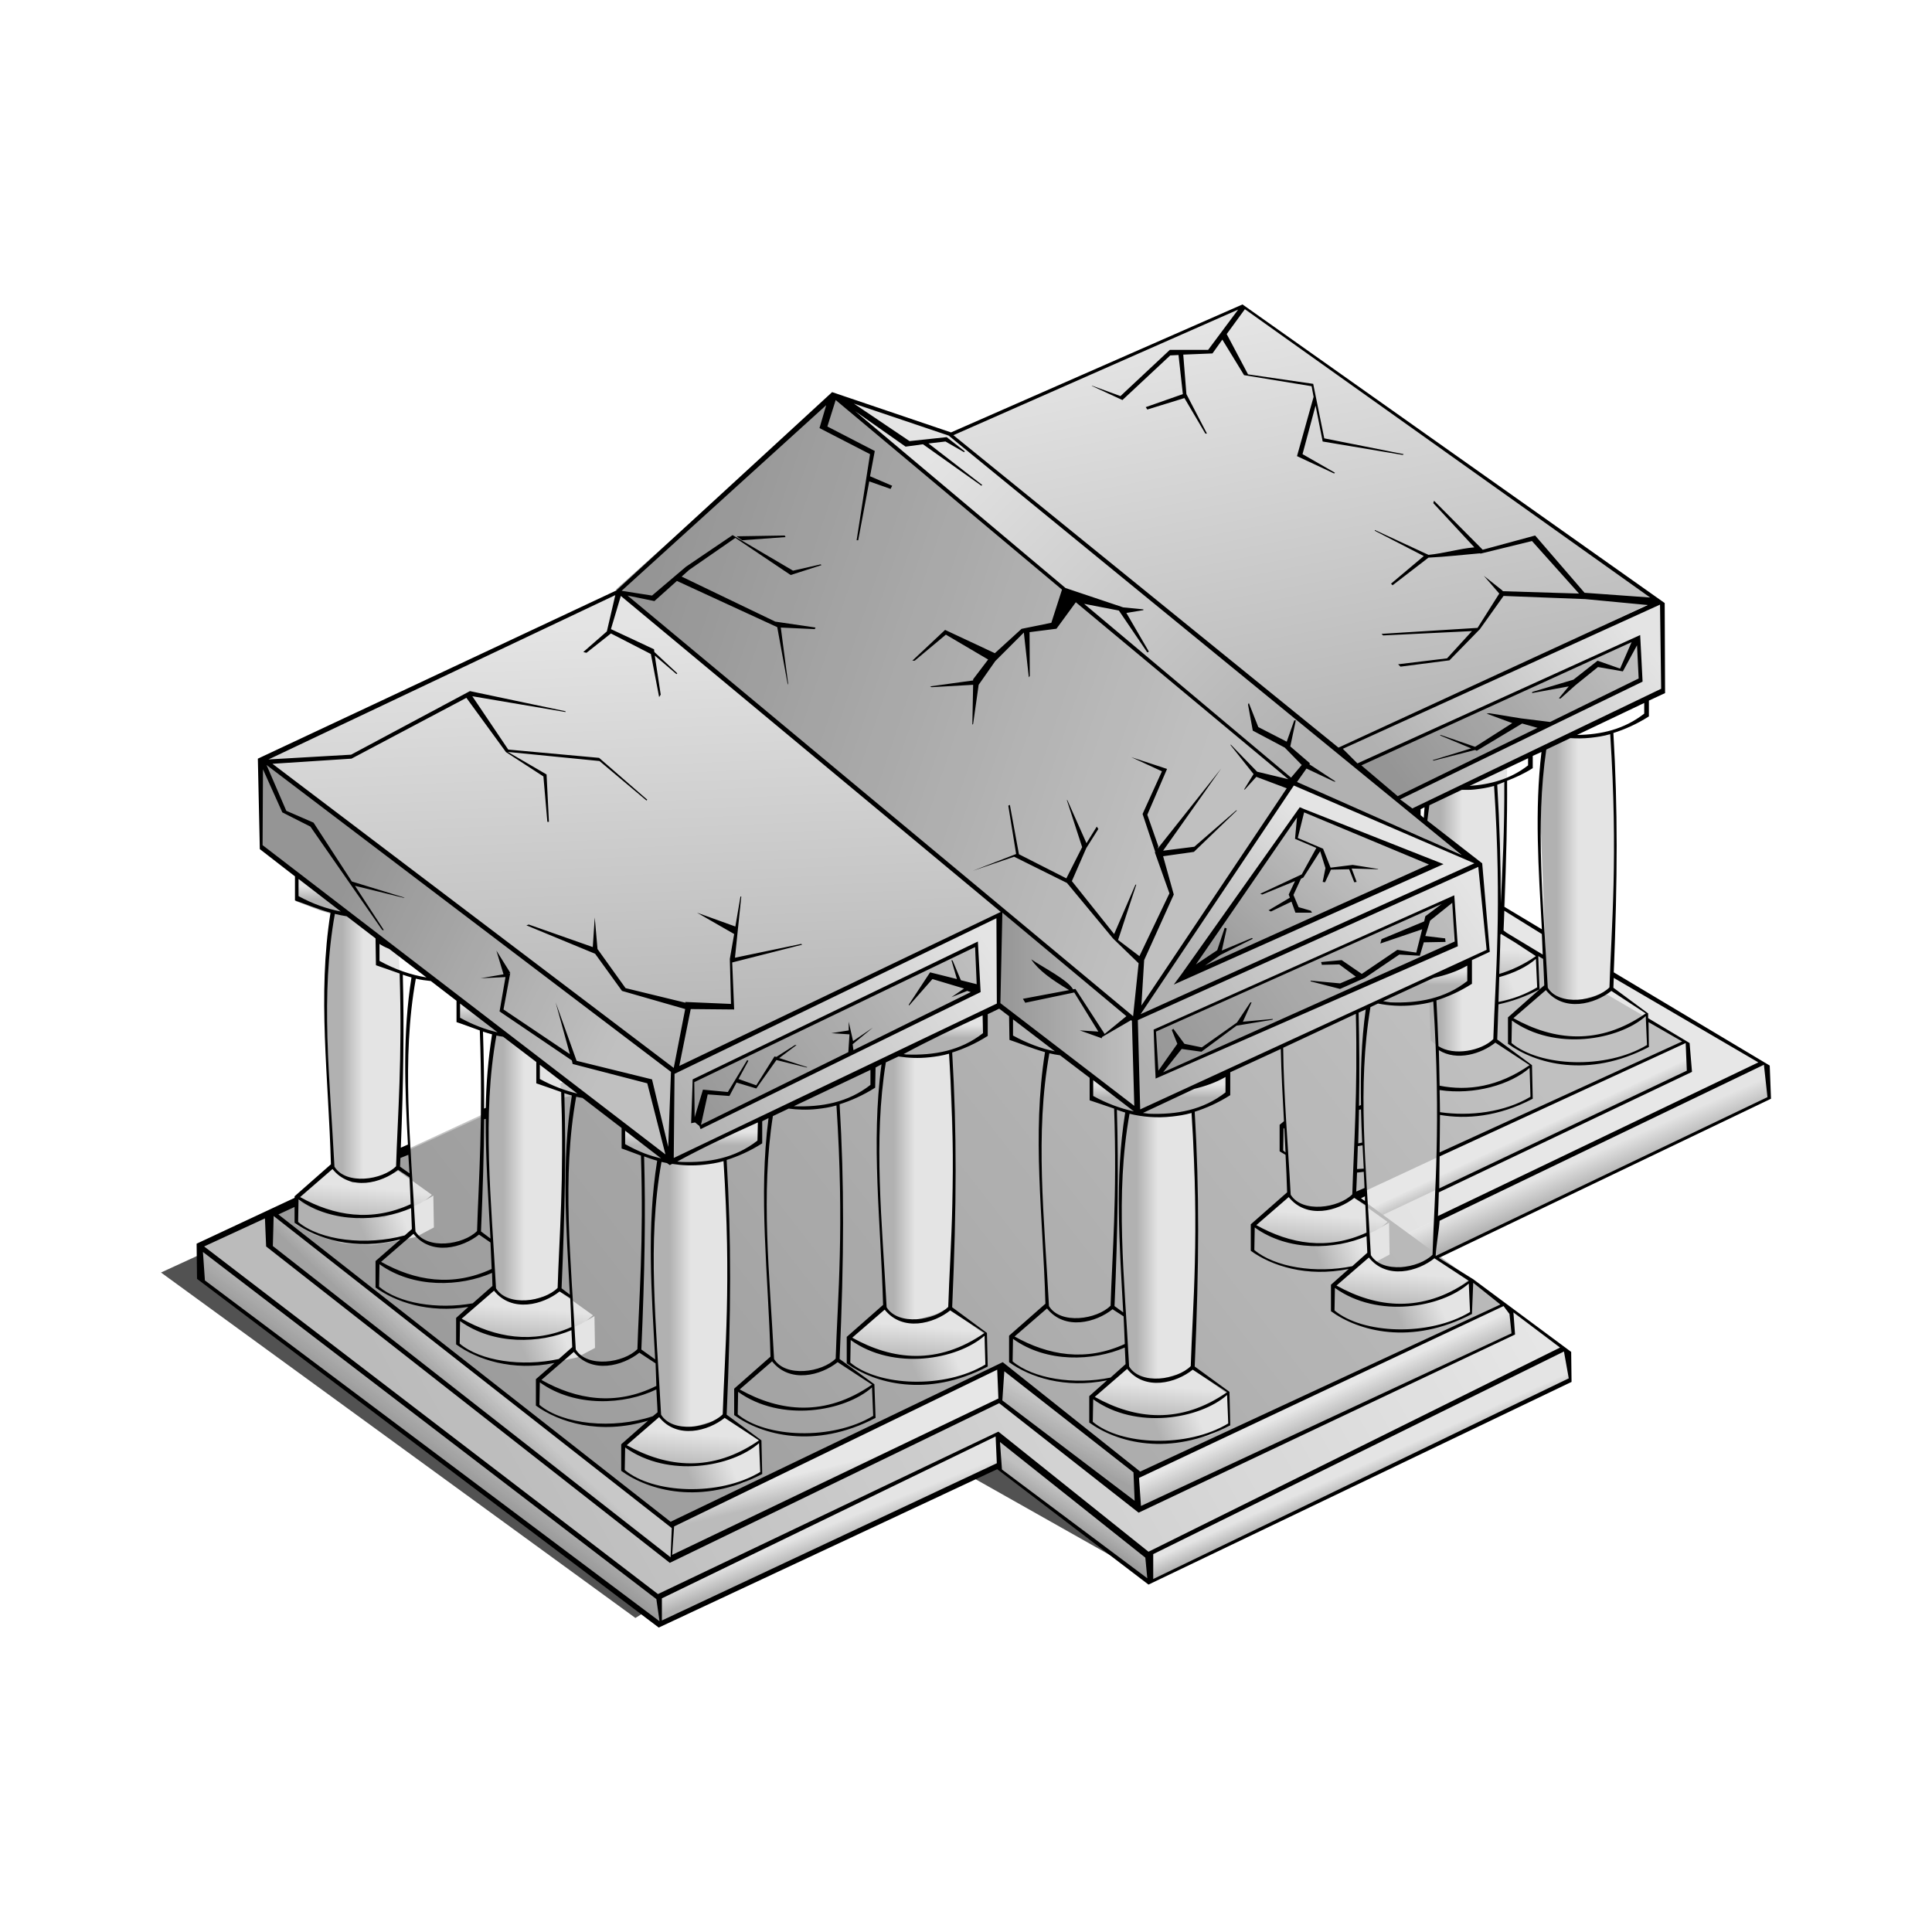 <svg:svg xmlns:dc="http://purl.org/dc/elements/1.1/" xmlns:ns1="http://www.w3.org/1999/xlink" xmlns:ns3="http://creativecommons.org/ns#" xmlns:rdf="http://www.w3.org/1999/02/22-rdf-syntax-ns#" xmlns:svg="http://www.w3.org/2000/svg" height="152.861" id="svg2" version="1.0" viewBox="-12.392 -9.353 152.861 152.861" width="152.861">
  <svg:defs id="defs4">
    <svg:linearGradient id="linearGradient2338">
      <svg:stop id="stop2340" offset="0" stop-color="#b1b1b1" />
      <svg:stop id="stop2342" offset="1" stop-color="#e4e4e4" />
    </svg:linearGradient>
    <svg:linearGradient gradientTransform="translate(1.384 .173)" gradientUnits="userSpaceOnUse" id="linearGradient2369" x1="19.475" x2="92.886" y1="104.53" y2="62.667" ns1:href="#linearGradient2338" />
    <svg:linearGradient gradientTransform="translate(1.384 .173)" gradientUnits="userSpaceOnUse" id="linearGradient2373" x1="18.812" x2="21.25" y1="104.88" y2="101.56" ns1:href="#linearGradient2338" />
    <svg:linearGradient gradientTransform="translate(1.384 .173)" gradientUnits="userSpaceOnUse" id="linearGradient2956" x1="21.312" x2="23" y1="100.25" y2="98.438" ns1:href="#linearGradient2338" />
    <svg:linearGradient gradientTransform="translate(1.384 .173)" gradientUnits="userSpaceOnUse" id="linearGradient2962" x1="49.062" x2="48.438" y1="114.06" y2="112.5" ns1:href="#linearGradient2338" />
    <svg:linearGradient gradientTransform="translate(1.384 .173)" gradientUnits="userSpaceOnUse" id="linearGradient2966" x1="48.812" x2="48.375" y1="109.12" y2="107.31" ns1:href="#linearGradient2338" />
    <svg:linearGradient gradientTransform="translate(1.384 .173)" gradientUnits="userSpaceOnUse" id="linearGradient2970" x1="69.188" x2="70.562" y1="104.62" y2="102.06" ns1:href="#linearGradient2338" />
    <svg:linearGradient gradientTransform="translate(1.384 .173)" gradientUnits="userSpaceOnUse" id="linearGradient2976" x1="70.562" x2="71.812" y1="111.47" y2="109.47" ns1:href="#linearGradient2338" />
    <svg:linearGradient gradientTransform="translate(1.384 .173)" gradientUnits="userSpaceOnUse" id="linearGradient2982" x1="90.062" x2="89.5" y1="109.69" y2="108.44" ns1:href="#linearGradient2338" />
    <svg:linearGradient gradientTransform="translate(1.384 .173)" gradientUnits="userSpaceOnUse" id="linearGradient2986" x1="89.75" x2="89" y1="103.47" y2="101.84" ns1:href="#linearGradient2338" />
    <svg:linearGradient gradientTransform="translate(1.384 .173)" gradientUnits="userSpaceOnUse" id="linearGradient2990" x1="107.19" x2="106.66" y1="81.5" y2="80.375" ns1:href="#linearGradient2338" />
    <svg:linearGradient gradientTransform="translate(1.384 .173)" gradientUnits="userSpaceOnUse" id="linearGradient2994" x1="111.91" x2="111" y1="84.375" y2="82.312" ns1:href="#linearGradient2338" />
    <svg:linearGradient gradientTransform="translate(1.384 .173)" gradientUnits="userSpaceOnUse" id="linearGradient3000" x1="21.69" x2="97.678" y1="121.21" y2="62.151" ns1:href="#linearGradient2338" />
    <svg:linearGradient gradientUnits="userSpaceOnUse" id="linearGradient3036" x1="39.188" x2="40.875" y1="96.625" y2="96.625" ns1:href="#linearGradient2338" />
    <svg:linearGradient gradientUnits="userSpaceOnUse" id="linearGradient3038" x1="40.893" x2="41.16" y1="107" y2="103.91" ns1:href="#linearGradient2338" />
    <svg:linearGradient gradientUnits="userSpaceOnUse" id="linearGradient3040" x1="40.968" x2="44.15" y1="107.8" y2="106.5" ns1:href="#linearGradient2338" />
    <svg:linearGradient gradientUnits="userSpaceOnUse" id="linearGradient3042" x1="42.471" x2="42.471" y1="81.11" y2="80.049" ns1:href="#linearGradient2338" />
    <svg:linearGradient gradientTransform="translate(1.384 .173)" gradientUnits="userSpaceOnUse" id="linearGradient3308" x1="65.188" x2="76.188" y1="70.594" y2="70.594" ns1:href="#linearGradient2338" />
    <svg:linearGradient gradientTransform="translate(1.384 .173)" gradientUnits="userSpaceOnUse" id="linearGradient3311" x1="40.812" x2="64.125" y1="80.719" y2="64.656" ns1:href="#linearGradient2338" />
    <svg:linearGradient gradientTransform="translate(1.384 .173)" gradientUnits="userSpaceOnUse" id="linearGradient3314" x1="38.625" x2="37.062" y1="76.5" y2="39.875" ns1:href="#linearGradient2338" />
    <svg:linearGradient gradientTransform="translate(1.384 .173)" gradientUnits="userSpaceOnUse" id="linearGradient3318" x1="13" x2="35.25" y1="61.625" y2="72.75" ns1:href="#linearGradient2338" />
    <svg:linearGradient gradientTransform="translate(1.384 .173)" gradientUnits="userSpaceOnUse" id="linearGradient3334" x1="78.009" x2="102.2" y1="76.807" y2="60.294" ns1:href="#linearGradient2338" />
    <svg:linearGradient gradientTransform="translate(1.384 .173)" gradientUnits="userSpaceOnUse" id="linearGradient3340" x1="81.44" x2="91.494" y1="67.903" y2="56.445" ns1:href="#linearGradient2338" />
    <svg:linearGradient gradientTransform="translate(1.384 .173)" gradientUnits="userSpaceOnUse" id="linearGradient3346" x1="98.402" x2="115.93" y1="54.03" y2="40.663" ns1:href="#linearGradient2338" />
    <svg:linearGradient gradientTransform="translate(1.384 .173)" gradientUnits="userSpaceOnUse" id="linearGradient3354" x1="37.65" x2="81.178" y1="37.092" y2="51.866" ns1:href="#linearGradient2338" />
    <svg:linearGradient gradientTransform="translate(1.384 .173)" gradientUnits="userSpaceOnUse" id="linearGradient3360" x1="88.009" x2="61.797" y1="50.834" y2="24.781" ns1:href="#linearGradient2338" />
    <svg:linearGradient gradientTransform="translate(1.384 .173)" gradientUnits="userSpaceOnUse" id="linearGradient3364" x1="91.424" x2="84.116" y1="53.455" y2="16.043" ns1:href="#linearGradient2338" />
    <svg:linearGradient gradientTransform="translate(61.598 -38.484)" gradientUnits="userSpaceOnUse" id="linearGradient3366" x1="39.188" x2="40.875" y1="96.625" y2="96.625" ns1:href="#linearGradient2338" />
    <svg:linearGradient gradientTransform="translate(61.598 -38.484)" gradientUnits="userSpaceOnUse" id="linearGradient3368" x1="40.893" x2="41.16" y1="107" y2="103.91" ns1:href="#linearGradient2338" />
    <svg:linearGradient gradientTransform="translate(61.598 -38.484)" gradientUnits="userSpaceOnUse" id="linearGradient3370" x1="40.968" x2="44.15" y1="107.8" y2="106.5" ns1:href="#linearGradient2338" />
    <svg:filter id="filter3434">
      <svg:feGaussianBlur id="feGaussianBlur3436" stdDeviation="0.772" />
    </svg:filter>
  </svg:defs>
  <svg:g fill-rule="evenodd" id="layer2">
    <svg:path d="m37.881 118.66l-37.535-27.33 55.697-25.6 45.837 34.94-24.388 14.18-17.47-9.86-22.141 13.67z" fill-opacity=".676" filter="url(#filter3434)" id="path3380" />
    <svg:path d="m3.388 89.193l24.165-11.186 64.286-24.284 35.301 21.001-28.23 13.574 12.66 9.086-33.122 16.226-12.026-9.48-26.638 12.8-36.396-27.737z" fill="url(#linearGradient2369)" id="path2367" />
    <svg:path d="m3.196 89.298l0.188 2.437 36.375 27.435 0.375-0.06-0.5-2.25-36.438-27.562z" fill="url(#linearGradient2373)" id="path2371" />
    <svg:path d="m3.196 89.298l0.188 2.437 36.375 27.435 0.375-0.06-0.5-2.25-36.438-27.562z" fill-opacity=".157" id="path2375" />
    <svg:path d="m9.071 86.735l-0.188 2.438 31.812 24.937 0.125-2.69-15.187-11.935-16.563-12.75z" fill="url(#linearGradient2956)" id="path2954" />
    <svg:path d="m9.071 86.735l-0.188 2.438 31.812 24.937 0.125-2.69-15.187-11.935-16.563-12.75z" fill-opacity=".157" id="path2958" />
    <svg:path d="m39.634 116.99l27.062-12.88-0.062 2.63-26.688 12.37-0.312-2.12z" fill="url(#linearGradient2962)" id="path2960" />
    <svg:path d="m40.946 111.17l26.063-12.56-0.188 2.94-26.187 12.56" fill="url(#linearGradient2966)" id="path2964" />
    <svg:path d="m66.821 98.798v2.622l11 8.63-0.312-3.13-10.688-8.122z" fill="url(#linearGradient2970)" id="path2968" />
    <svg:path d="m66.821 98.798v2.622l11 8.63-0.312-3.13-10.688-8.122z" fill-opacity=".157" id="path2972" />
    <svg:path d="m66.509 104.24l0.125 2.5 11.937 9.06-0.062-2.06-12-9.5z" fill="url(#linearGradient2976)" id="path2974" />
    <svg:path d="m66.509 104.24l0.125 2.5 11.937 9.06-0.062-2.06-12-9.5z" fill-opacity=".157" id="path2978" />
    <svg:path d="m78.634 113.61l32.626-16.187 0.44 0.25 0.18 2.187-33.184 15.94-0.062-2.19z" fill="url(#linearGradient2982)" id="path2980" />
    <svg:path d="m77.571 110.17l29.749-13.872-0.06-1.688-0.63-0.75-29.184 13.69 0.125 2.62z" fill="url(#linearGradient2986)" id="path2984" />
    <svg:path d="m94.759 85.235l26.121-12.187 0.38 0.312 0.06 1.938-24.624 11.625-1.937-1.688z" fill="url(#linearGradient2990)" id="path2988" />
    <svg:path d="m101.2 90.235l26.43-12.625-0.25-2.562s0-0.313-0.25-0.313-28.184 13.5-28.184 13.5l2.254 2z" fill="url(#linearGradient2994)" id="path2992" />
    <svg:path d="m3.388 89.193l24.165-11.186 64.286-24.284 35.301 21.001-28.23 13.574 12.66 9.086-33.122 16.226-12.026-9.48-26.638 12.8-36.396-27.737z" fill="#fff" fill-opacity=".125" id="path2996" />
    <svg:path d="m9.074 86.63l31.643 24.75 26.074-12.64 10.784 8.48 29.075-13.43-11.751-8.574 26.161-12.197-18.29-10.695-76.549 16.44-17.147 7.866z" fill="url(#linearGradient3000)" id="path2998" />
    <svg:path d="m9.074 86.63l31.643 24.75 26.074-12.64 10.784 8.48 29.075-13.43-11.751-8.574 26.161-12.197-18.29-10.695-76.549 16.44-17.147 7.866z" fill-opacity=".157" id="path3002" />
    <svg:g id="g3080" transform="translate(-24.51 -19.287)">
      <svg:path d="m38.375 102.38l-0.187-5.442-0.313-8.25 0.187-4.25 0.438-2.188 1.812 0.312 3.313-0.312 0.063 3.438 0.187 4-0.063 6.624-0.062 3.938-0.25 2.19-0.938 0.5-1.937 0.56-1.125-0.19-1.125-0.93z" fill="url(#linearGradient3036)" id="path3082" />
      <svg:path d="m38.375 102.44l-2.875 2.37 2.812 1.31 2.063 0.32 1.625-0.06 1.625-0.38 1.75-0.75 0.912-0.78-2.662-1.91-0.937 0.5-0.938 0.32-1.75 0.12-0.875-0.44-0.75-0.62z" fill="url(#linearGradient3038)" id="path3084" />
      <svg:path d="m35.488 104.84v1.99l1.458 0.8 2.298 0.7 2.254 0.14 2.298-0.4 1.238-0.27 1.414-0.75-0.044-2.52-1.061 0.62-1.502 0.66-1.326 0.45-1.68 0.13-1.591-0.18-2.077-0.53-1.679-0.84z" fill="url(#linearGradient3040)" id="path3086" />
      <svg:path d="m35.532 79.563v1.68l1.856 0.707 1.724 0.53 1.502 0.088 1.768-0.132 1.945-0.486 1.9-1.017 0.133-1.856-10.828 0.486z" fill="url(#linearGradient3042)" id="path3088" />
    </svg:g>
    <svg:g id="g3062" transform="translate(-18.077 -14.244)">
      <svg:path d="m38.375 102.38l-0.187-5.442-0.313-8.25 0.187-4.25 0.438-2.188 1.812 0.312 3.313-0.312 0.063 3.438 0.187 4-0.063 6.624-0.062 3.938-0.25 2.19-0.938 0.5-1.937 0.56-1.125-0.19-1.125-0.93z" fill="url(#linearGradient3036)" id="path3064" />
      <svg:path d="m38.375 102.44l-2.875 2.37 2.812 1.31 2.063 0.32 1.625-0.06 1.625-0.38 1.75-0.75 0.912-0.78-2.662-1.91-0.937 0.5-0.938 0.32-1.75 0.12-0.875-0.44-0.75-0.62z" fill="url(#linearGradient3038)" id="path3066" />
      <svg:path d="m35.488 104.84v1.99l1.458 0.8 2.298 0.7 2.254 0.14 2.298-0.4 1.238-0.27 1.414-0.75-0.044-2.52-1.061 0.62-1.502 0.66-1.326 0.45-1.68 0.13-1.591-0.18-2.077-0.53-1.679-0.84z" fill="url(#linearGradient3040)" id="path3068" />
      <svg:path d="m35.532 79.563v1.68l1.856 0.707 1.724 0.53 1.502 0.088 1.768-0.132 1.945-0.486 1.9-1.017 0.133-1.856-10.828 0.486z" fill="url(#linearGradient3042)" id="path3070" />
    </svg:g>
    <svg:g id="g3044" transform="translate(-11.762 -9.756)">
      <svg:path d="m38.375 102.38l-0.187-5.442-0.313-8.25 0.187-4.25 0.438-2.188 1.812 0.312 3.313-0.312 0.063 3.438 0.187 4-0.063 6.624-0.062 3.938-0.25 2.19-0.938 0.5-1.937 0.56-1.125-0.19-1.125-0.93z" fill="url(#linearGradient3036)" id="path3046" />
      <svg:path d="m38.375 102.44l-2.875 2.37 2.812 1.31 2.063 0.32 1.625-0.06 1.625-0.38 1.75-0.75 0.912-0.78-2.662-1.91-0.937 0.5-0.938 0.32-1.75 0.12-0.875-0.44-0.75-0.62z" fill="url(#linearGradient3038)" id="path3048" />
      <svg:path d="m35.488 104.84v1.99l1.458 0.8 2.298 0.7 2.254 0.14 2.298-0.4 1.238-0.27 1.414-0.75-0.044-2.52-1.061 0.62-1.502 0.66-1.326 0.45-1.68 0.13-1.591-0.18-2.077-0.53-1.679-0.84z" fill="url(#linearGradient3040)" id="path3050" />
      <svg:path d="m35.532 79.563v1.68l1.856 0.707 1.724 0.53 1.502 0.088 1.768-0.132 1.945-0.486 1.9-1.017 0.133-1.856-10.828 0.486z" fill="url(#linearGradient3042)" id="path3052" />
    </svg:g>
    <svg:g id="g3026" transform="translate(-5.368 -4.95)">
      <svg:path d="m38.375 102.38l-0.187-5.442-0.313-8.25 0.187-4.25 0.438-2.188 1.812 0.312 3.313-0.312 0.063 3.438 0.187 4-0.063 6.624-0.062 3.938-0.25 2.19-0.938 0.5-1.937 0.56-1.125-0.19-1.125-0.93z" fill="url(#linearGradient3036)" id="path3028" />
      <svg:path d="m38.375 102.44l-2.875 2.37 2.812 1.31 2.063 0.32 1.625-0.06 1.625-0.38 1.75-0.75 0.912-0.78-2.662-1.91-0.937 0.5-0.938 0.32-1.75 0.12-0.875-0.44-0.75-0.62z" fill="url(#linearGradient3038)" id="path3030" />
      <svg:path d="m35.488 104.84v1.99l1.458 0.8 2.298 0.7 2.254 0.14 2.298-0.4 1.238-0.27 1.414-0.75-0.044-2.52-1.061 0.62-1.502 0.66-1.326 0.45-1.68 0.13-1.591-0.18-2.077-0.53-1.679-0.84z" fill="url(#linearGradient3040)" id="path3032" />
      <svg:path d="m35.532 79.563v1.68l1.856 0.707 1.724 0.53 1.502 0.088 1.768-0.132 1.945-0.486 1.9-1.017 0.133-1.856-10.828 0.486z" fill="url(#linearGradient3042)" id="path3034" />
    </svg:g>
    <svg:g id="g3020" transform="translate(1.384 .173)">
      <svg:path d="m38.375 102.38l-0.187-5.442-0.313-8.25 0.187-4.25 0.438-2.188 1.812 0.312 3.313-0.312 0.063 3.438 0.187 4-0.063 6.624-0.062 3.938-0.25 2.19-0.938 0.5-1.937 0.56-1.125-0.19-1.125-0.93z" fill="url(#linearGradient3036)" id="path3004" />
      <svg:path d="m38.375 102.44l-2.875 2.37 2.812 1.31 2.063 0.32 1.625-0.06 1.625-0.38 1.75-0.75 0.912-0.78-2.662-1.91-0.937 0.5-0.938 0.32-1.75 0.12-0.875-0.44-0.75-0.62z" fill="url(#linearGradient3038)" id="path3008" />
      <svg:path d="m35.488 104.84v1.99l1.458 0.8 2.298 0.7 2.254 0.14 2.298-0.4 1.238-0.27 1.414-0.75-0.044-2.52-1.061 0.62-1.502 0.66-1.326 0.45-1.68 0.13-1.591-0.18-2.077-0.53-1.679-0.84z" fill="url(#linearGradient3040)" id="path3012" />
      <svg:path d="m35.532 79.563v1.68l1.856 0.707 1.724 0.53 1.502 0.088 1.768-0.132 1.945-0.486 1.9-1.017 0.133-1.856-10.828 0.486z" fill="url(#linearGradient3042)" id="path3016" />
    </svg:g>
    <svg:g id="g3098" transform="translate(10.28 -4.196)">
      <svg:path d="m38.375 102.38l-0.187-5.442-0.313-8.25 0.187-4.25 0.438-2.188 1.812 0.312 3.313-0.312 0.063 3.438 0.187 4-0.063 6.624-0.062 3.938-0.25 2.19-0.938 0.5-1.937 0.56-1.125-0.19-1.125-0.93z" fill="url(#linearGradient3036)" id="path3100" />
      <svg:path d="m38.375 102.44l-2.875 2.37 2.812 1.31 2.063 0.32 1.625-0.06 1.625-0.38 1.75-0.75 0.912-0.78-2.662-1.91-0.937 0.5-0.938 0.32-1.75 0.12-0.875-0.44-0.75-0.62z" fill="url(#linearGradient3038)" id="path3102" />
      <svg:path d="m35.488 104.84v1.99l1.458 0.8 2.298 0.7 2.254 0.14 2.298-0.4 1.238-0.27 1.414-0.75-0.044-2.52-1.061 0.62-1.502 0.66-1.326 0.45-1.68 0.13-1.591-0.18-2.077-0.53-1.679-0.84z" fill="url(#linearGradient3040)" id="path3104" />
      <svg:path d="m35.532 79.563v1.68l1.856 0.707 1.724 0.53 1.502 0.088 1.768-0.132 1.945-0.486 1.9-1.017 0.133-1.856-10.828 0.486z" fill="url(#linearGradient3042)" id="path3106" />
    </svg:g>
    <svg:g id="g3116" transform="translate(19.136 -8.326)">
      <svg:path d="m38.375 102.38l-0.187-5.442-0.313-8.25 0.187-4.25 0.438-2.188 1.812 0.312 3.313-0.312 0.063 3.438 0.187 4-0.063 6.624-0.062 3.938-0.25 2.19-0.938 0.5-1.937 0.56-1.125-0.19-1.125-0.93z" fill="url(#linearGradient3036)" id="path3118" />
      <svg:path d="m38.375 102.44l-2.875 2.37 2.812 1.31 2.063 0.32 1.625-0.06 1.625-0.38 1.75-0.75 0.912-0.78-2.662-1.91-0.937 0.5-0.938 0.32-1.75 0.12-0.875-0.44-0.75-0.62z" fill="url(#linearGradient3038)" id="path3120" />
      <svg:path d="m35.488 104.84v1.99l1.458 0.8 2.298 0.7 2.254 0.14 2.298-0.4 1.238-0.27 1.414-0.75-0.044-2.52-1.061 0.62-1.502 0.66-1.326 0.45-1.68 0.13-1.591-0.18-2.077-0.53-1.679-0.84z" fill="url(#linearGradient3040)" id="path3122" />
      <svg:path d="m35.532 79.563v1.68l1.856 0.707 1.724 0.53 1.502 0.088 1.768-0.132 1.945-0.486 1.9-1.017 0.133-1.856-10.828 0.486z" fill="url(#linearGradient3042)" id="path3124" />
    </svg:g>
    <svg:g id="g3134" transform="translate(32.004 -8.326)">
      <svg:path d="m38.375 102.38l-0.187-5.442-0.313-8.25 0.187-4.25 0.438-2.188 1.812 0.312 3.313-0.312 0.063 3.438 0.187 4-0.063 6.624-0.062 3.938-0.25 2.19-0.938 0.5-1.937 0.56-1.125-0.19-1.125-0.93z" fill="url(#linearGradient3036)" id="path3136" />
      <svg:path d="m38.375 102.44l-2.875 2.37 2.812 1.31 2.063 0.32 1.625-0.06 1.625-0.38 1.75-0.75 0.912-0.78-2.662-1.91-0.937 0.5-0.938 0.32-1.75 0.12-0.875-0.44-0.75-0.62z" fill="url(#linearGradient3038)" id="path3138" />
      <svg:path d="m35.488 104.84v1.99l1.458 0.8 2.298 0.7 2.254 0.14 2.298-0.4 1.238-0.27 1.414-0.75-0.044-2.52-1.061 0.62-1.502 0.66-1.326 0.45-1.68 0.13-1.591-0.18-2.077-0.53-1.679-0.84z" fill="url(#linearGradient3040)" id="path3140" />
      <svg:path d="m35.532 79.563v1.68l1.856 0.707 1.724 0.53 1.502 0.088 1.768-0.132 1.945-0.486 1.9-1.017 0.133-1.856-10.828 0.486z" fill="url(#linearGradient3042)" id="path3142" />
    </svg:g>
    <svg:g id="g3152" transform="translate(38.358 -3.6)">
      <svg:path d="m38.375 102.38l-0.187-5.442-0.313-8.25 0.187-4.25 0.438-2.188 1.812 0.312 3.313-0.312 0.063 3.438 0.187 4-0.063 6.624-0.062 3.938-0.25 2.19-0.938 0.5-1.937 0.56-1.125-0.19-1.125-0.93z" fill="url(#linearGradient3036)" id="path3154" />
      <svg:path d="m38.375 102.44l-2.875 2.37 2.812 1.31 2.063 0.32 1.625-0.06 1.625-0.38 1.75-0.75 0.912-0.78-2.662-1.91-0.937 0.5-0.938 0.32-1.75 0.12-0.875-0.44-0.75-0.62z" fill="url(#linearGradient3038)" id="path3156" />
      <svg:path d="m35.488 104.84v1.99l1.458 0.8 2.298 0.7 2.254 0.14 2.298-0.4 1.238-0.27 1.414-0.75-0.044-2.52-1.061 0.62-1.502 0.66-1.326 0.45-1.68 0.13-1.591-0.18-2.077-0.53-1.679-0.84z" fill="url(#linearGradient3040)" id="path3158" />
      <svg:path d="m35.532 79.563v1.68l1.856 0.707 1.724 0.53 1.502 0.088 1.768-0.132 1.945-0.486 1.9-1.017 0.133-1.856-10.828 0.486z" fill="url(#linearGradient3042)" id="path3160" />
    </svg:g>
    <svg:g id="g3170" transform="translate(53.331 -25.086)">
      <svg:path d="m38.375 102.44l-2.875 2.37 2.812 1.31 2.063 0.32 1.625-0.06 1.625-0.38 1.75-0.75 0.912-0.78-2.662-1.91-0.937 0.5-0.938 0.32-1.75 0.12-0.875-0.44-0.75-0.62z" fill="url(#linearGradient3038)" id="path3174" />
      <svg:path d="m35.488 104.84v1.99l1.458 0.8 2.298 0.7 2.254 0.14 2.298-0.4 1.238-0.27 1.414-0.75-0.044-2.52-1.061 0.62-1.502 0.66-1.326 0.45-1.68 0.13-1.591-0.18-2.077-0.53-1.679-0.84z" fill="url(#linearGradient3040)" id="path3176" />
    </svg:g>
    <svg:g id="g3188" transform="translate(51.107 -17.143)">
      <svg:path d="m38.375 102.38l-0.187-5.442-0.313-8.25 0.187-4.25 0.438-2.188 1.812 0.312 3.313-0.312 0.063 3.438 0.187 4-0.063 6.624-0.062 3.938-0.25 2.19-0.938 0.5-1.937 0.56-1.125-0.19-1.125-0.93z" fill="url(#linearGradient3036)" id="path3190" />
      <svg:path d="m38.375 102.44l-2.875 2.37 2.812 1.31 2.063 0.32 1.625-0.06 1.625-0.38 1.75-0.75 0.912-0.78-2.662-1.91-0.937 0.5-0.938 0.32-1.75 0.12-0.875-0.44-0.75-0.62z" fill="url(#linearGradient3038)" id="path3192" />
      <svg:path d="m35.488 104.84v1.99l1.458 0.8 2.298 0.7 2.254 0.14 2.298-0.4 1.238-0.27 1.414-0.75-0.044-2.52-1.061 0.62-1.502 0.66-1.326 0.45-1.68 0.13-1.591-0.18-2.077-0.53-1.679-0.84z" fill="url(#linearGradient3040)" id="path3194" />
    </svg:g>
    <svg:g id="g3329" transform="translate(1.384 .173)">
      <svg:path d="m99.973 63.891l-0.187-5.437-0.313-8.25 0.188-4.25 0.439-2.188 1.81 0.313 3.31-0.313 0.07 3.438 0.18 4-0.06 6.625-0.06 3.937-0.25 2.188-0.94 0.5-1.94 0.562-1.12-0.187-1.127-0.938z" fill="url(#linearGradient3366)" id="path3262" />
      <svg:path d="m99.973 63.954l-2.875 2.375 2.813 1.312 2.059 0.313 1.63-0.063 1.62-0.375 1.75-0.75 0.91-0.776-2.66-1.911-0.93 0.5-0.94 0.312-1.75 0.125-0.88-0.437-0.747-0.625z" fill="url(#linearGradient3368)" id="path3264" />
      <svg:path d="m97.086 66.358v1.989l1.458 0.796 2.296 0.707 2.26 0.132 2.29-0.397 1.24-0.266 1.42-0.751-0.05-2.519-1.06 0.619-1.5 0.663-1.33 0.442-1.68 0.132-1.59-0.177-2.075-0.53-1.679-0.84z" fill="url(#linearGradient3370)" id="path3266" />
    </svg:g>
    <svg:g id="g3242" transform="translate(62.426 -29.415)">
      <svg:path d="m38.375 102.38l-0.187-5.442-0.313-8.25 0.187-4.25 0.438-2.188 1.812 0.312 3.313-0.312 0.063 3.438 0.187 4-0.063 6.624-0.062 3.938-0.25 2.19-0.938 0.5-1.937 0.56-1.125-0.19-1.125-0.93z" fill="url(#linearGradient3036)" id="path3244" />
      <svg:path d="m38.375 102.44l-2.875 2.37 2.812 1.31 2.063 0.32 1.625-0.06 1.625-0.38 1.75-0.75 0.912-0.78-2.662-1.91-0.937 0.5-0.938 0.32-1.75 0.12-0.875-0.44-0.75-0.62z" fill="url(#linearGradient3038)" id="path3246" />
      <svg:path d="m35.488 104.84v1.99l1.458 0.8 2.298 0.7 2.254 0.14 2.298-0.4 1.238-0.27 1.414-0.75-0.044-2.52-1.061 0.62-1.502 0.66-1.326 0.45-1.68 0.13-1.591-0.18-2.077-0.53-1.679-0.84z" fill="url(#linearGradient3040)" id="path3248" />
      <svg:path d="m35.532 79.563v1.68l1.856 0.707 1.724 0.53 1.502 0.088 1.768-0.132 1.945-0.486 1.9-1.017 0.133-1.856-10.828 0.486z" fill="url(#linearGradient3042)" id="path3250" />
    </svg:g>
    <svg:g id="g3206" transform="translate(57.461 -12.536)">
      <svg:path d="m38.375 102.38l-0.187-5.442-0.313-8.25 0.187-4.25 0.438-2.188 1.812 0.312 3.313-0.312 0.063 3.438 0.187 4-0.063 6.624-0.062 3.938-0.25 2.19-0.938 0.5-1.937 0.56-1.125-0.19-1.125-0.93z" fill="url(#linearGradient3036)" id="path3208" />
      <svg:path d="m38.375 102.44l-2.875 2.37 2.812 1.31 2.063 0.32 1.625-0.06 1.625-0.38 1.75-0.75 0.912-0.78-2.662-1.91-0.937 0.5-0.938 0.32-1.75 0.12-0.875-0.44-0.75-0.62z" fill="url(#linearGradient3038)" id="path3210" />
      <svg:path d="m35.488 104.84v1.99l1.458 0.8 2.298 0.7 2.254 0.14 2.298-0.4 1.238-0.27 1.414-0.75-0.044-2.52-1.061 0.62-1.502 0.66-1.326 0.45-1.68 0.13-1.591-0.18-2.077-0.53-1.679-0.84z" fill="url(#linearGradient3040)" id="path3212" />
      <svg:path d="m35.532 79.563v1.68l1.856 0.707 1.724 0.53 1.502 0.088 1.768-0.132 1.945-0.486 1.9-1.017 0.133-1.856-10.828 0.486z" fill="url(#linearGradient3042)" id="path3214" />
    </svg:g>
    <svg:path d="m8.134 50.735l7.375 5.25 25.437 19.438-0.25 7-32.5-24.688-0.062-7z" fill="url(#linearGradient3318)" id="path3278" />
    <svg:path d="m8.134 50.735l7.375 5.25 25.437 19.438-0.25 7-32.5-24.688-0.062-7z" fill-opacity=".157" id="path3282" />
    <svg:path d="m8.384 50.61l28.25-13.187 30.687 25.375-26.312 12.5-32.625-24.688z" fill="url(#linearGradient3314)" id="path3284" />
    <svg:path d="m40.634 82.735l0.25-7.25 25.937-12.437-0.187 7.187-26 12.5z" fill="url(#linearGradient3311)" id="path3288" />
    <svg:path d="m66.884 62.798l-0.25 1.687-0.063 5.813 11 8.437-0.125-7.375-10.562-8.562z" fill="url(#linearGradient3308)" id="path3292" />
    <svg:path d="m66.884 62.798l-0.25 1.687-0.063 5.813 11 8.437-0.125-7.375-10.562-8.562z" fill-opacity=".157" id="path3296" />
    <svg:path d="m42.446 79.36l-0.062-3.25 22.562-10.75 0.063 3.688-21.813 10.812-0.75-0.5z" fill-opacity=".157" id="path3298" />
    <svg:path d="m77.259 71.298l27.371-12.313 0.69 6.938-27.686 12.875-0.375-7.5z" fill="url(#linearGradient3334)" id="path3300" />
    <svg:g id="g3224" transform="translate(71.6 -33.625)">
      <svg:path d="m38.375 102.38l-0.187-5.442-0.313-8.25 0.187-4.25 0.438-2.188 1.812 0.312 3.313-0.312 0.063 3.438 0.187 4-0.063 6.624-0.062 3.938-0.25 2.19-0.938 0.5-1.937 0.56-1.125-0.19-1.125-0.93z" fill="url(#linearGradient3036)" id="path3226" />
      <svg:path d="m38.375 102.44l-2.875 2.37 2.812 1.31 2.063 0.32 1.625-0.06 1.625-0.38 1.75-0.75 0.912-0.78-2.662-1.91-0.937 0.5-0.938 0.32-1.75 0.12-0.875-0.44-0.75-0.62z" fill="url(#linearGradient3038)" id="path3228" />
      <svg:path d="m35.488 104.84v1.99l1.458 0.8 2.298 0.7 2.254 0.14 2.298-0.4 1.238-0.27 1.414-0.75-0.044-2.52-1.061 0.62-1.502 0.66-1.326 0.45-1.68 0.13-1.591-0.18-2.077-0.53-1.679-0.84z" fill="url(#linearGradient3040)" id="path3230" />
      <svg:path d="m35.532 79.563v1.68l1.856 0.707 1.724 0.53 1.502 0.088 1.768-0.132 1.945-0.486 1.9-1.017 0.133-1.856-10.828 0.486z" fill="url(#linearGradient3042)" id="path3232" />
    </svg:g>
    <svg:path d="m78.892 72.176s0 3.707 0.225 3.707 23.533-10.447 23.533-10.447l-0.06-3.875-23.698 10.615z" fill-opacity=".157" id="path3336" />
    <svg:path d="m77.432 71.221l27.188-12.244-14.438-6.515-12.75 18.759z" fill="url(#linearGradient3340)" id="path3338" />
    <svg:path d="m80.97 68.076l9.605-13.311 10.895 4.268-20.5 9.043z" fill-opacity=".157" id="path3342" />
    <svg:path d="m99.449 54.821l-5.954-4.943 25.215-11.57 0.45 0.225v6.796l-19.711 9.492z" fill="url(#linearGradient3346)" id="path3344" />
    <svg:path d="m95.012 51.17l22.238-10.11 0.23 3.426-19.211 9.324-3.257-2.64z" fill-opacity=".157" id="path3348" />
    <svg:path d="m36.333 37.305l17.236-15.489 36.459 30.66-12.63 18.825-26.37-21.843-14.695-12.153z" fill="url(#linearGradient3354)" id="path3352" />
    <svg:path d="m36.333 37.305l17.236-15.489 36.459 30.66-12.63 18.825-26.37-21.843-14.695-12.153z" fill-opacity=".157" id="path3356" />
    <svg:path d="m53.728 22.054l8.976 2.86 41.546 33.758-14.381-6.196-36.141-30.422z" fill="url(#linearGradient3360)" id="path3358" />
    <svg:path d="m62.783 24.914l23.114-10.008 32.883 23.193-25.337 11.994-30.66-25.179z" fill="url(#linearGradient3364)" id="path3362" />
  </svg:g>
  <svg:g id="layer1">
    <svg:path d="m85.915 14.735l-23.062 10.125-9.407-3.187-17.031 15.656-0.031 0.031-28.375 13.313 0.156 7.156 2.781 2.156v1.907c0.749 0.243 1.703 0.66 2.813 0.968-1.046 6.555-0.157 13.017 0.031 19.907l-2.875 2.531v0.125l-7.75 3.625 0.031 2.781 36.532 27.591 26.781-12.53 11.969 9.13 33.472-16.035-0.03-2.375-7.75-5.75-2.72-1.687 26.28-12.594-0.1-2.625-12.34-7.375c0.3-7.541 0.32-12.939-0.03-18.937 0.88-0.279 1.83-0.688 2.81-1.313v-1.25l1.28-0.594-0.03-7.125-33.405-23.625zm0.188 0.375l32.067 22.813-5.19-0.375-3.91-4.531-4.15 1.125-3.85-3.875-0.06 0.187 3.25 3.5c-1.25 0.109-2.34 0.466-3.63 0.594l-4.246-1.969v0.063l3.876 2-2.595 2.187 0.125 0.125 2.84-2.187c1.36-0.065 2.74-0.229 4.1-0.344v0.031l4.09-1 3.72 4.156-6.06-0.187 0.03-0.031-1.5-1.188 1.22 1.406-1.72 2.719h-0.06l-7.535 0.469 0.125 0.125 7.03-0.344-1.97 2.156-3.872 0.469 0.187 0.188 3.875-0.5 2.41-2.469 1.87-2.625 6.47 0.25 4.94 0.469-24.471 11.281-30.469-24.719 22.531-9.937-2.375 3.187h-3.031l-3.906 3.656-2.219-0.812h-0.062l2.437 1.125 3.781-3.531 0.657-0.032 0.343 3.094-2.937 1.031 0.125 0.188 2.937-0.906 1.657 2.812h0.125l-1.625-3.125-0.25-3.125 2.312-0.094 0.781-1.093 1.719 2.812 5.344 0.875 0.156 0.844-1.312 4.687 2.937 1.375 0.063-0.062-2.563-1.469 1.031-3.844 0.563 2.844 6.344 1.063 0.062-0.063-6.281-1.25-0.875-4.312-5.156-0.75-1.688-3.188 1.438-1.969zm-32.375 7.188l17.906 15-0.844 2.625-2.356 0.479-2.113 1.927-3.937-1.844-2.594 2.438h0.188l2.468-2.063 3.344 1.969-1.187 1.563v0.093l-3.407 0.469 0.125 0.063 3.282-0.188-0.063 3.156 0.063-0.062 0.437-3.094 1.313-1.875 2.262-2.261 0.394 3.542 0.077-0.105-0.019-3.466 2.129-0.272 1.532-2.094 16.812 14-2.469-0.594-2.093-2.156v0.062l1.812 2.282-0.75 1.218h0.063l0.906-1 2.406 0.907-11.5 17.187 0.219-3.594 2.344-5.187-0.844-3.031 2.437-0.344 3.407-3.281h-0.063l-3.312 2.875-2.469 0.312 4.594-6.5-5.032 6.344 0.063-0.188-0.875-2.5 1.562-3.625-2.839-0.934 2.433 1.122-1.531 3.375 1 3-0.031 0.031 1.156 3.25-2.375 4.969-1.688-1.281 1.438-4.375h-0.063l-1.687 3.906-3.344-4.188 1.141-2.614 0.953-1.511-0.125-0.187-0.813 1.312-1.5-3.375-0.062-0.062 1.219 3.75-1.25 2.469-3.75-1.907-0.719-3.906-0.125 0.063 0.62 3.824-3.433 1.332 3.274-1.118 4.183 2.077 3.645 4.395 2.023 1.958-0.437 4.188-40-33.281 2.125 0.437 1.781-1.594 7.938 3.657 0.812 4.437 0.063 0.125-0.594-4.531 2.687 0.125 0.063-0.125-3.188-0.469-7.406-3.562 0.594-0.532 3.656-2.531 4.375 2.938 2.438-0.782-0.063-0.062-2.187 0.5-4.782-2.813-3.687 2.5-2.688 2.282-2.406-0.375 16.188-14.688-0.532 1.813 4 2.062-1.062 6.813h0.125l0.875-4.657 1.687 0.594 0.125-0.25-1.75-0.75 0.375-2-3.75-1.937 0.657-2.094zm1.437 0.281l7.5 2.531 40.595 33.188-13.032-5.781 0.75-1.063 2.187 1.031h0.125l-2.094-1.375 0.063-0.062-1.563-1.344 0.438-2.062h-0.125l-0.594 1.687-2.25-1.156-0.75-1.906-0.062 0.125 0.375 2.062 2.531 1.344 1.344 1.375-0.844 1-16.375-13.75 2.75 0.531 2.25 3.313 0.125-0.063-1.781-3.062 1.343-0.219v-0.063l-1.593-0.156-4.563-1.531-16.656-14 4 2.812 1.375-0.187 4.625 3.281 0.062-0.062-4.25-3.282 1.344-0.156 1.469 0.844 0.062-0.063-1.437-1.125-2.938 0.313-4.406-2.969zm-5.469 10.438l-3.812 0.062 0.437 0.313 3.438-0.25-0.063-0.125zm-13.406 4.718l-0.667 2.87-1.864 1.63 0.25 0.063 1.937-1.531 3.157 1.625 0.656 3.406 0.125-0.188-0.469-3.093 1.719 1.468 0.062-0.062-1.812-1.688-0.031-0.218-3.407-1.594 0.782-2.625 30.062 25-25.437 12.187 0.906-4.5 3.437 0.032-0.156-3.719 5.531-1.406-0.062-0.063-5.25 1.094 0.5-4.844h-0.063l-0.406 2.375-3.031-1.094 2.937 1.688-0.343 1.969 0.093 3.562-3.625-0.156 0.032 0.062-4.75-1.156-2.219-3.094-0.219-2.5-0.156 2.344-5.063-1.781-0.187 0.062 5.437 2.25 2.125 2.938 5 1.437-0.906 4.657-31.75-24.063 6.25-0.406 9.094-4.813 3.132 4.295 2.962 1.924 0.312 3.594h0.125l-0.187-3.75-3.063-1.781 7.25 0.718 3.719 3.125 0.062-0.062-3.812-3.313-7.188-0.656-2.843-4.219 7.375 1.25v-0.062l-7.563-1.594-9.406 5.031-6.532 0.375 27.438-13zm82.66 0.75l0.09 6.657-19.687 9.468-0.969-0.718 19.186-9.313-0.19-3.687-22.371 10.156-1.156-1.156 25.097-11.407zm-2.25 2.969l-0.91 2.094-1.78-0.625-1.91 1.5-3.25 0.969-0.03 0.093 2.91-0.531-0.78 0.938 0.12 0.031 1.19-1.063 1.78-1.437 1.97 0.344 1.12-2.063 0.13 2.625-7 3.438h-0.03l-2.28-0.282-2.5-0.406-0.22 0.031 2.03 0.75-2.94 1.875-2.72-0.937-0.06 0.031 2.47 1.031-3.06 0.938 0.09 0.031 3.28-0.844 0.13 0.063 3.59-2.156 1.22 0.343-11.064 5.407-2.875-2.438 21.379-9.75zm1 4.813v0.843c-1.58 1.238-3.4 1.664-5.32 1.688l5.32-2.531zm-2.69 2.468c0.63 9.766 0.09 15.191-0.06 20.032-1.08 1.09-3.97 1.51-4.88 0.031-0.35-6.635-1-12.825-0.12-18.844l1.9-0.906c0.52 0.03 1.05 0.033 1.63-0.031 0.49-0.055 1-0.129 1.53-0.282zm-5.44 1.407c-0.55 4.646-0.23 9.254 0.03 14.031l-2.97-1.781c0.15-3.701 0.24-6.966 0.22-9.969 0.66-0.257 1.33-0.554 2.03-1v-0.969l0.69-0.312zm-1.06 0.5v0.562c-1.39 1.085-2.97 1.511-4.63 1.625l4.63-2.187zm-99.814 0.531l32 24.281-0.218 5.938-1.282-5.344-5.968-1.469-1.657-4.625 1.125 4.094-5.25-3.531 0.532-2.875-0.157 0.031 0.157-0.063-1.094-1.75 0.562 1.875-1.812 0.313 1.969-0.094-0.469 2.719 5.719 3.875 0.062 0.281 5.906 1.531 1.438 5.625-31.875-24.468 0.031-6 1.531 3.406 2.219 1.125 5.688 8.187h0.125l-2.282-3.5 3.813 0.938h0.125l-4.188-1.281-3.031-4.657-2.156-0.937-1.563-3.625zm97.934 1.344c0.02 3.912-0.15 6.871-0.28 9.593 0-3.217-0.09-6.207-0.28-9.375 0.18-0.057 0.38-0.15 0.56-0.218zm-16.652 0.281l14.282 6.156-26.407 11.938 12.125-18.094zm15.842 0.031c0.64 9.765 0.09 15.191-0.06 20.031-0.92 0.926-3.14 1.357-4.34 0.563-0.05-1.201-0.09-2.392-0.16-3.625 0.88-0.278 1.83-0.688 2.81-1.313v-1.875l1.41-0.656-0.6-7-4.34-3.375c0.05-0.407 0.1-0.813 0.16-1.219l2.56-1.218c0.33 0.005 0.67 0.009 1.03-0.032 0.49-0.054 1-0.128 1.53-0.281zm-15.374 1.688l-9.343 13.187-0.625 0.844 0.906-0.406 20.436-9.125-10.999-4.344-0.375-0.156zm9.874 0c-0.03 0.281-0.04 0.563-0.06 0.843l-0.25-0.218v-0.469l0.31-0.156zm-9.53 0.406l9.88 4.125-17.724 8 1.219-0.844 2.563-1.281-0.063-0.063-2.388 0.997 0.388-1.747-0.156-0.062-0.594 1.781-1.687 1.125 8-11.625-0.157 1.688 1.688 0.718-1.156 2.094-3.282 1.531 0.157 0.063 2.593-1.063-0.5 1.063 0.094 0.25-1.687 1 0.187 0.094 1.625-0.782 0.313 0.875h1.312l-0.094-0.156-0.968-0.281-0.407-0.969 0.594-1.281 0.188-0.094 1.333-2.085 0.417 1.335-0.219 1.094 0.187 0.031 0.469-1 1.438-0.031 0.406 1.031 0.187-0.031-0.395-1.057 2.114 0.057-0.062-0.031-1.969-0.313-1.75 0.219-0.594-1.5-2.002-0.849 0.502-2.026zm13.78 4.312l0.66 6.563-27.409 12.625-0.187-7.063 26.936-12.125zm-93.342 0.969c0.016 0.011 0.045 0.02 0.062 0.031l3.281 2.532c-1.088-0.213-2.215-0.595-3.343-1.219v-1.344zm91.442 1.281l-23.786 10.625 0.156 3.875 23.91-10.468-0.28-4.032zm-0.16 0.594l0.19 3.063-23.066 10.343 1.469-1.843 1.562 0.218 2.781-2.062 2.844-0.469 0.031-0.062-2.375 0.218 0.688-1.531h-0.094l-1.062 1.594-2.782 1.969-1.375-0.282-0.875-1.187-0.125 0.094 0.438 1.093-1.5 2.125-0.188-3.093 22.599-10.094-1.29 0.969-0.09 0.406-3.375 1.406-0.094 0.344 3.309-1.125-0.465 1.844-1.5-0.219-2.812 1.906-1.594-1.094-1.625 0.157 0.062 0.218 1.375-0.031 1.313 0.969-1.25 0.531-2.344-0.219 0.031 0.063 2.313 0.594 1.969-0.875 2.718-1.844 1.625 0.094 0.314-1.063 1.72-0.031-0.03-0.281-1.57-0.188 0.38-1.219 1.75-1.406zm4.12 0.625l2.97 1.844c0.03 0.535 0.04 1.085 0.07 1.625l-2.85-1.719-0.25-0.187c0.03-0.568 0.04-1.02 0.06-1.563zm-39.715 0.156l9.813 8.188-1.719 1.406-2.313-3.562-0.187 0.031c-0.42-0.747-2.336-1.716-3.313-2.375 0.582 0.878 1.621 1.615 3 2.437l-3.656 0.688 0.188 0.312 3.875-0.812 1.906 3.094-1.469-0.094 1.75 0.625v-0.094l2.313-1.344 0.062 0.063 0.188 6.719-10.594-8.125 0.156-7.157zm-52.812 0.094c0.297 0.074 0.616 0.142 0.937 0.188l2.281 1.75 0.032 2.125c0.519 0.168 1.175 0.414 1.875 0.656 0.215 6.838-0.158 11.277-0.282 15.25-1.079 1.09-3.971 1.51-4.875 0.031-0.374-7.058-1.12-13.62 0.032-20zm52.343 0.344l0.032 6.75-25.563 12.219 0.063-6.657 25.468-12.312zm39.904 1.25h0.03l1.13 0.687 1.62 1.063c-0.97 0.678-1.95 1.116-2.9 1.406 0.03-1.08 0.08-2.087 0.09-3.094 0.02-0.013 0.02-0.045 0.03-0.062zm-41.372 0.594l-22.563 10.906-0.125 3.469 0.313-0.063 0.343 0.281 0.094 0.25 22.156-10.843-0.218-4zm-47.344 0.187c0.193 0.135 0.428 0.254 0.719 0.375 0.019 0.008 0.043 0.024 0.062 0.031l2.938 2.25c-1.205-0.197-2.456-0.614-3.719-1.312v-1.344zm47.125 0.25l0.125 2.938-1.25-0.313-0.656-1.562-0.094-0.032 0.437 1.5-2.125-0.531-1.687 2.563 0.031 0.062 1.844-2.094 2.5 0.75-1 0.688 1.25-0.5 0.281 0.094-9.281 4.593-0.063-0.468 1.594-1.313-1.562 1.063-0.344-1.532v0.688l-1.375 0.219 1.437 0.093-0.093 1.407-11.657 5.75 0.532-2.407 1.718 0.125 0.563-1.062 1.562 0.469 1.594-2.25 2.406 0.593 0.032-0.031-2.219-0.719 1.375-1.031h-0.125l-1.469 0.938-0.156-0.032-1.438 2.282-1.406-0.5 0.781-1.438-0.093-0.062-1.532 2.531-1.968-0.188-0.657 2.188-0.031-2.781 22.219-10.688zm44.561 0.719l0.38 0.219c0.03 0.697 0.07 1.388 0.09 2.093l-0.37 0.313-2.5 2.219v2.093c2.15 1.565 6.33 2.777 11.15 0.25l-0.03-1.968 2.66 1.531-19.19 8.781c0.01-0.995 0.03-2.024 0.03-2.969 2.08 0.356 4.6 0.155 7.34-1.281l-0.06-2.656-2.75-2.031c0.04-1.002 0.06-1.852 0.1-2.782 1.03-0.222 2.12-0.597 3.25-1.187l-0.1-2.625zm-0.19 0.219l0.1 2.25c-0.91 0.545-1.96 0.943-3.06 1.156 0.02-0.655 0.04-1.345 0.06-1.969 1.17-0.319 2.19-0.812 2.9-1.437zm-5.43 0.531v1.219c-1.78 1.396-3.878 1.77-6.066 1.687-0.197-0.018-0.395-0.06-0.594-0.094l4-1.843c0.92-0.202 1.82-0.493 2.66-0.969zm-84.222 0.719c0.232 0.077 0.439 0.149 0.687 0.218-0.701 4.394-0.526 8.751-0.281 13.219l-0.563 0.25c0.21-5.294 0.269-9.555 0.157-13.687zm95.812 0.25l11.44 6.687-25.35 12.156c0.03-0.62 0.05-1.281 0.07-1.875l20.03-9.531-0.19-2.281-3.28-1.969v-0.375l-2.75-2.031c0.01-0.281 0.02-0.506 0.03-0.781zm-94.781 0.062c0.37 0.092 0.778 0.144 1.187 0.188l2.032 1.562v1.688c0.512 0.166 1.155 0.417 1.843 0.656 0.264 7.218-0.091 11.776-0.218 15.875-1.08 1.09-3.972 1.51-4.875 0.031-0.374-7.058-1.12-13.62 0.031-20zm89.411 0.906c1.42 1.783 3.89 1.102 5.18 0.063l2.72 1.781c-3.7 2.57-7.29 2.155-10.47 0.375l2.57-2.219zm-8.91 0.907c0.63 9.765 0.09 15.19-0.06 20.031-1.083 1.09-3.975 1.51-4.879 0.031-0.366-6.92-1.088-13.363-0.031-19.625l0.594-0.281c0.862 0.165 1.795 0.241 2.844 0.125 0.493-0.055 1.002-0.128 1.532-0.281zm-77.001 0.156l2.969 2.281c-0.971-0.229-1.972-0.605-2.969-1.156v-1.125zm42.656 0.406l0.781 0.594 0.032 1.875c0.748 0.243 1.703 0.66 2.812 0.969-1.046 6.555-0.157 13.016 0.031 19.906l-2.875 2.531v2.094c1.627 1.18 4.409 2.117 7.75 1.437l-1.406 1.25v2.09c2.155 1.57 6.337 2.75 11.156 0.22l-0.062-2.65-2.75-2.003c0.357-8.239 0.37-13.821 0-20.157 0.879-0.278 1.828-0.688 2.812-1.312v-1.813l4-1.843c0.042 1.892 0.143 3.792 0.25 5.718l-0.343 0.282v2.093c0.138 0.101 0.314 0.185 0.468 0.282 0.049 0.987 0.098 1.965 0.125 2.968l-2.875 2.532v2.093c1.627 1.181 4.409 2.117 7.75 1.438l-1.406 1.25v2.094c2.155 1.564 6.337 2.745 11.155 0.218l0.1-2.468 2.15 1.718-28.499 13.22-10.875-8.657-26.281 12.627-31.031-24.315 1.281-0.593v1.25c1.724 1.251 4.766 2.246 8.375 1.312l-1.969 1.719v2.094c1.56 1.131 4.185 2.052 7.344 1.531l-0.969 0.875v2.094c1.631 1.183 4.43 2.156 7.782 1.468l-1.469 1.282v2.093c1.801 1.31 5.05 2.35 8.875 1.19l-2.125 1.87v2.1c2.155 1.56 6.337 2.77 11.156 0.25l-0.062-2.66-2.75-2.03c0.356-8.24 0.37-13.821 0-20.157 0.879-0.278 1.828-0.688 2.812-1.313v-1.75l0.5-0.25c-0.807 6.205-0.022 12.346 0.156 18.875l-2.875 2.535v2.09c2.156 1.56 6.368 2.75 11.188 0.22l-0.094-2.66-2.75-1.997c0.357-8.239 0.371-13.82 0-20.156 0.88-0.279 1.828-0.688 2.813-1.313l0.031-1.594 0.469-0.25c-0.842 6.258-0.055 12.447 0.125 19.032l-2.875 2.531v2.094c2.155 1.563 6.336 2.773 11.156 0.25l-0.063-2.657-2.75-2.031c0.357-8.239 0.371-13.82 0-20.156 0.88-0.278 1.829-0.688 2.813-1.313v-1.718l0.906-0.438zm29 0.063c-0.352 2.524-0.419 5.028-0.375 7.562-0.054 0.014-0.103 0.052-0.156 0.063 0.048-2.617 0.022-5.022-0.031-7.375l0.562-0.25zm-0.781 0.343c0.149 6.262-0.164 10.511-0.281 14.282-1.08 1.09-3.972 1.51-4.875 0.031-0.214-4.021-0.559-7.869-0.594-11.625l5.75-2.688zm-29.531 0.125l0.031 1.407c-1.781 1.396-3.875 1.77-6.063 1.687-0.072-0.007-0.146-0.022-0.218-0.031 2.032-1.1 4.161-2.102 6.25-3.063zm52.467 0.063l0.1 2.281c-3.25 1.96-8.5 1.709-10.72-0.156l0.03-1.781c3.39 2.441 8.43 1.56 10.59-0.344zm-50.061 0.25l3.312 2.531c-1.079-0.22-2.194-0.632-3.312-1.25v-1.281zm-41.938 0.969c0.241 0.08 0.46 0.147 0.719 0.218-0.31 1.944-0.462 3.87-0.5 5.813l-0.125 0.062c0.005-2.1-0.031-4.115-0.094-6.093zm1.063 0.312c0.167 0.042 0.353 0.065 0.531 0.094l2.625 2v1.687c0.542 0.177 1.23 0.437 1.969 0.688 0.235 6.998-0.156 11.473-0.281 15.5-1.08 1.09-3.972 1.51-4.875 0.031-0.374-7.058-1.12-13.62 0.031-20zm79.036 0.563l2.71 1.781c-2.45 1.7-4.86 2.071-7.12 1.625-0.02-0.937-0.03-1.886-0.06-2.813 1.43 0.9 3.37 0.284 4.47-0.593zm15.06 0.031l0.09 2.187-19.59 9.313c0.01-0.642 0.02-1.916 0.03-2.531l19.47-8.969zm-50.346 0.812c0.266 0.066 0.555 0.116 0.844 0.157l2.343 1.781v1.781c0.534 0.174 1.213 0.409 1.938 0.656 0.242 7.056-0.155 11.548-0.281 15.594-1.08 1.09-3.972 1.51-4.875 0.031-0.374-7.057-1.12-13.62 0.031-20zm-7.938 0.032c0.635 9.765 0.089 15.19-0.062 20.031-1.08 1.09-3.971 1.51-4.875 0.031-0.362-6.828-1.06-13.19-0.063-19.375l1-0.469c0.76 0.117 1.568 0.163 2.469 0.063 0.493-0.055 0.998-0.128 1.531-0.281zm-32.375 0.875l2.969 2.281c-0.968-0.234-1.973-0.606-2.969-1.156v-1.125zm96.849 0l0.28 2.562-26.25 12.563c0.02-0.676 0.28-2.139 0.31-2.782l25.66-12.343zm-18.54 0.25l0.07 2.281c-2.03 1.221-4.8 1.567-7.16 1.219 0-0.596-0.02-1.166-0.03-1.75 2.75 0.417 5.63-0.436 7.12-1.75zm-52.152 0.156v1.187c-1.781 1.396-3.875 1.771-6.063 1.688l6.063-2.875zm28.093 0.562v1.219c-1.781 1.396-3.874 1.771-6.062 1.688-0.155-0.015-0.312-0.041-0.469-0.063l4.063-1.906c0.852-0.203 1.699-0.498 2.468-0.938zm-10.468 0.25l3.218 2.469c-1.046-0.225-2.136-0.62-3.218-1.219v-1.25zm-41.844 1.032c0.202 0.065 0.379 0.128 0.594 0.187-0.833 5.218-0.447 10.388-0.157 15.75l-0.656-0.5c0.267-6.165 0.353-10.819 0.219-15.437zm0.937 0.281c0.158 0.039 0.333 0.064 0.5 0.094l3.094 2.375v1.625c0.436 0.142 0.965 0.358 1.531 0.562 0.221 6.882-0.157 11.325-0.281 15.313-1.08 1.09-3.971 1.51-4.875 0.031-0.374-7.058-1.12-13.621 0.031-20zm20.594 0.687c0.635 9.766 0.088 15.191-0.062 20.032-1.08 1.09-3.972 1.51-4.875 0.031-0.359-6.771-1.054-13.084-0.094-19.219l1.25-0.594c0.7 0.089 1.434 0.122 2.25 0.032 0.493-0.055 0.998-0.129 1.531-0.282zm41.5 0.313c0.019 0.871 0.054 1.748 0.094 2.625-0.105 0.017-0.207 0.046-0.313 0.062 0.029-0.927 0.045-1.786 0.063-2.656 0.051-0.014 0.105-0.016 0.156-0.031zm-19.312 0.031c0.222 0.073 0.419 0.153 0.656 0.219-0.838 5.246-0.447 10.419-0.156 15.812l-0.688-0.5c0.268-6.192 0.325-10.892 0.188-15.531zm5.906 0.25c0.635 9.765 0.088 15.191-0.063 20.031-1.079 1.091-3.971 1.515-4.875 0.032-0.374-7.058-1.12-13.621 0.032-20 0.995 0.246 2.114 0.359 3.375 0.218 0.493-0.054 0.997-0.128 1.531-0.281zm-55.844 0.469c-0.015 3.119 0.205 6.259 0.375 9.469l-0.75-0.563c0.144-3.318 0.231-6.194 0.25-8.875l0.125-0.031zm21.531 0.281l-0.031 1.438c-1.781 1.396-3.875 1.77-6.062 1.687-0.092-0.008-0.188-0.016-0.282-0.031 2.048-1.119 4.259-2.149 6.375-3.094zm41.594 0.438c0.023 0.016 0.039 0.046 0.063 0.062 0.034 0.618 0.062 1.252 0.093 1.875-0.065-0.048-0.126-0.105-0.187-0.156l0.031-1.781zm-52.094 0.218l2.844 2.188c-0.442-0.107-0.892-0.23-1.344-0.406-0.499-0.195-0.997-0.441-1.5-0.719v-1.063zm58.344 1.157c0.029 0.614 0.06 1.225 0.094 1.843-0.177 0.017-0.355 0.019-0.531 0.032 0.022-0.605 0.044-1.235 0.062-1.813 0.125-0.018 0.249-0.043 0.375-0.062zm-75.5 0.75c0.027 0.489 0.067 0.976 0.094 1.468l-0.75-0.531c0.01-0.242 0.021-0.449 0.031-0.687l0.625-0.25zm18.656 0.125c0.337 0.118 0.657 0.239 1.032 0.343-0.832 5.208-0.447 10.368-0.157 15.719l-1.093-0.781c0.264-6.096 0.346-10.714 0.218-15.281zm6.282 0.375c0.634 9.765 0.088 15.19-0.063 20.033-1.08 1.09-3.971 1.51-4.875 0.03-0.374-7.059-1.12-13.621 0.031-20.001 0.14 0.035 0.293 0.065 0.438 0.094l0.219 0.156 0.187-0.094c0.777 0.122 1.61 0.165 2.531 0.063 0.494-0.055 0.998-0.128 1.532-0.281zm-30.938 0.625c1.428 1.782 3.893 1.102 5.188 0.062l0.906 0.594c0.038 0.703 0.062 1.414 0.094 2.125-3.092 1.419-6.065 0.94-8.75-0.563l2.562-2.218zm81.594 0.218c0.023 0.425 0.048 0.854 0.062 1.282l-0.656 0.281c0.02-0.513 0.043-0.996 0.063-1.5 0.176-0.012 0.351-0.044 0.531-0.063zm0.094 1.938c0.005 0.125-0.007 0.25 0 0.375l-0.313-0.219 0.313-0.156zm-6.032 0.062c1.428 1.783 3.893 1.102 5.188 0.063l0.875 0.562c0.038 0.721 0.064 1.46 0.094 2.188-3.089 1.415-6.036 0.908-8.719-0.594l2.562-2.219zm-78.343 0.188c2.68 1.928 6.401 1.771 8.906 0.687 0.023 0.555 0.047 1.097 0.062 1.657l-0.562 0.5c-3.05 0.833-6.688 0.408-8.438-1.063l0.032-1.781zm-1.969 1.312l31.5 24.69-0.094 2.31-31.469-24.625 0.063-2.375zm-0.688 0.188l0.094 2.219 31.938 25.033 26.062-12.63 11.031 8.66 29.784-14.095-0.13-1.75 3.69 2.782-32.562 16.153-11.875-9.5-26.938 12.85-35.906-27.503 4.812-2.219zm78.313 0.719c2.671 1.921 6.34 1.76 8.844 0.687 0.017 0.438 0.05 0.871 0.062 1.313l-1.187 1.062c-2.893 0.597-6.128 0.083-7.75-1.281l0.031-1.781zm-66.563 0.5c1.428 1.782 3.893 1.102 5.188 0.062l0.906 0.625c0.036 0.695 0.066 1.391 0.094 2.094-3.101 1.435-6.057 0.945-8.75-0.563l2.562-2.218zm-16.656 1.437l35.875 27.466 0.25 1.75-35.969-26.966-0.156-2.25zm92.25 0.438c1.428 1.782 3.893 1.102 5.185 0.062l2.72 1.781c-3.7 2.57-7.288 2.155-10.467 0.375l2.562-2.218zm-78.281 0.531c2.69 1.935 6.402 1.781 8.906 0.687 0.013 0.347 0.022 0.683 0.031 1.032l-1.562 1.375c-2.805 0.496-5.845-0.001-7.406-1.313l0.031-1.781zm86.186 1.531l0.1 2.25c-3.25 1.96-8.504 1.74-10.724-0.125l0.032-1.781c3.394 2.441 8.432 1.56 10.592-0.344zm-77.124 0.563c1.428 1.782 3.893 1.102 5.188 0.062l0.844 0.531c0.04 0.756 0.062 1.518 0.093 2.282-3.065 1.375-6.024 0.834-8.687-0.657l2.562-2.218zm79.874 1.218l0.47 0.625 0.16 1.532-29.316 13.658-0.156-2.22 28.842-13.595zm-36.124 0.188c1.428 1.782 3.893 1.102 5.188 0.062l0.875 0.563c0.038 0.72 0.064 1.459 0.094 2.187-3.089 1.415-6.036 0.908-8.719-0.593l2.562-2.219zm-12.843 0.094c1.427 1.782 3.892 1.102 5.187 0.062l2.719 1.781c-3.705 2.57-7.289 2.155-10.469 0.375l2.563-2.218zm-33.594 0.906c2.662 1.915 6.309 1.781 8.812 0.719 0.018 0.451 0.05 0.889 0.063 1.343l-1.063 0.938c-2.918 0.632-6.202 0.161-7.843-1.219l0.031-1.781zm41.5 1.156l0.062 2.281c-3.246 1.96-8.468 1.71-10.687-0.156l0.031-1.781c3.394 2.441 8.434 1.56 10.594-0.344zm2.25 0.25c2.671 1.922 6.34 1.761 8.844 0.688 0.017 0.438 0.05 0.871 0.062 1.312l-1.187 1.063c-2.893 0.598-6.128 0.082-7.75-1.282l0.031-1.781zm43.591 1l0.38 2.125-32.877 15.876v-1.97l32.497-16.031zm-78.341 0.031c1.427 1.783 3.893 1.102 5.187 0.063l1.282 0.844c0.031 0.589 0.035 1.186 0.062 1.783-3.211 1.61-6.312 1.09-9.094-0.471l2.563-2.219zm15.687 0.75c1.428 1.78 3.893 1.102 5.188 0.063l2.719 1.777c-3.705 2.57-7.289 2.16-10.469 0.38l2.562-2.22zm28.094 0.594c1.428 1.786 3.893 1.106 5.188 0.063l2.718 1.783c-3.704 2.57-7.289 2.15-10.468 0.37l2.562-2.216zm-10.281 0.063l0.094 2.283-25.813 12.37 0.156-2.25 25.563-12.403zm0.562 0.125l10.219 7.998 0.094 2.25-10.469-7.94 0.156-2.308zm-36.75 0.878c2.798 2.01 6.719 1.77 9.219 0.56 0.026 0.61 0.077 1.2 0.094 1.81l-0.375 0.31c-3.15 1.05-7.113 0.66-8.969-0.9l0.031-1.78zm26.282 0.4l0.093 2.25c-3.246 1.96-8.499 1.74-10.718-0.12l0.031-1.78c3.394 2.44 8.434 1.56 10.594-0.35zm28.093 0.6l0.094 2.25c-3.247 1.96-8.499 1.74-10.719-0.13l0.032-1.78c3.394 2.44 8.433 1.56 10.593-0.34zm-44.937 1.75c1.427 1.78 3.893 1.1 5.187 0.06l2.719 1.78c-3.705 2.57-7.289 2.15-10.469 0.38l2.563-2.22zm26.625 1.53l0.094 2.12-26.5 12.44v-1.75l26.406-12.81zm0.344 0.44l11.5 9.15 0.156 1.63-11.5-8.6-0.156-2.18zm-19.063 0.09l0.094 2.28c-3.247 1.96-8.5 1.71-10.719-0.16l0.031-1.78c3.395 2.44 8.434 1.56 10.594-0.34z" fill-rule="evenodd" id="path2308" />
  </svg:g>
</svg:svg>